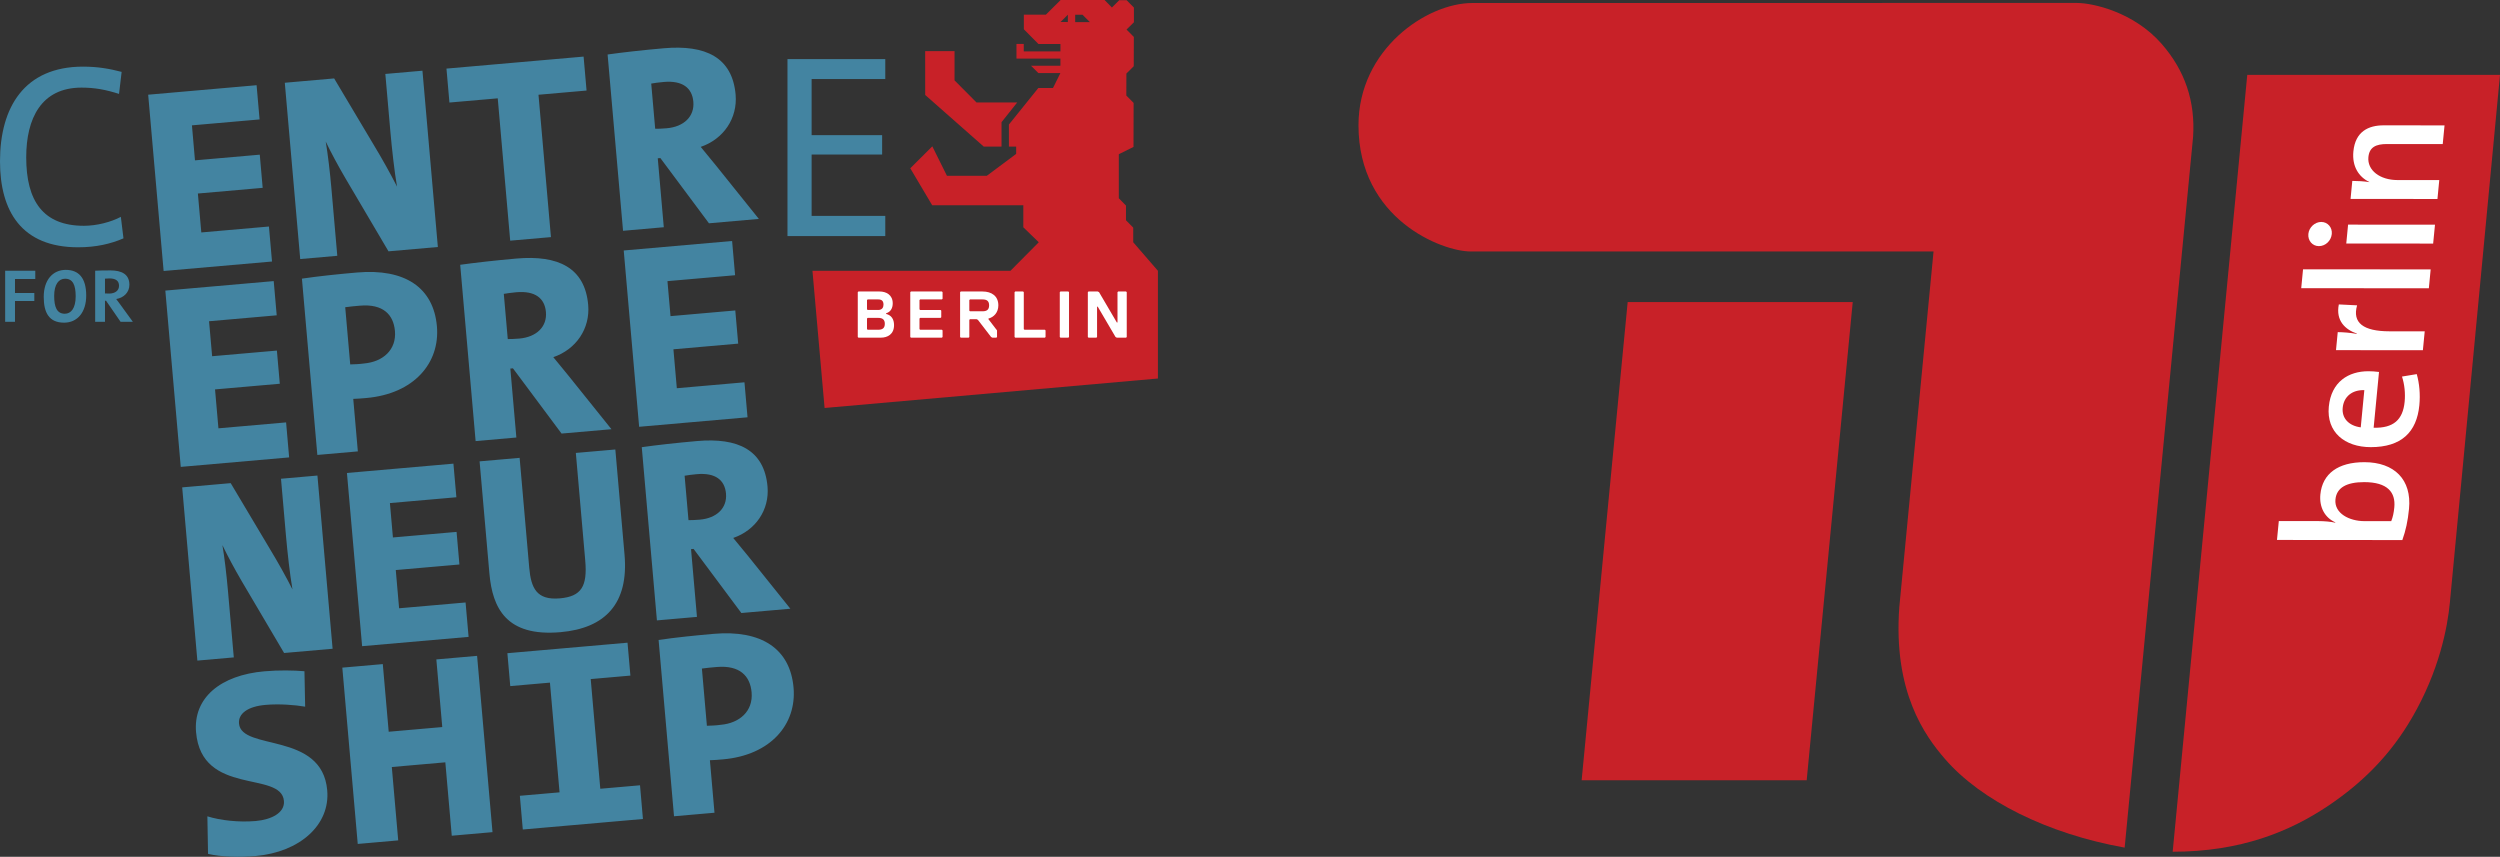 <?xml version="1.0" encoding="UTF-8" standalone="no"?>
<!-- Created with Inkscape (http://www.inkscape.org/) -->

<svg
   xmlns:dc="http://purl.org/dc/elements/1.1/"
   xmlns:cc="http://creativecommons.org/ns#"
   xmlns:rdf="http://www.w3.org/1999/02/22-rdf-syntax-ns#"
   xmlns:svg="http://www.w3.org/2000/svg"
   xmlns="http://www.w3.org/2000/svg"
   xmlns:sodipodi="http://sodipodi.sourceforge.net/DTD/sodipodi-0.dtd"
   xmlns:inkscape="http://www.inkscape.org/namespaces/inkscape"
   id="svg3004"
   version="1.1"
   inkscape:version="0.48.4 r9939"
   width="941.125"
   height="322.538"
   xml:space="preserve"
   sodipodi:docname="CfE_und_TU_Berlin_Logo_4c.eps"><rect width="100%" height="100%" fill="#333333" stroke="none"/><defs
     id="defs3008" /><sodipodi:namedview
     pagecolor="#ffffff"
     bordercolor="#666666"
     borderopacity="1"
     objecttolerance="10"
     gridtolerance="10"
     guidetolerance="10"
     inkscape:pageopacity="0"
     inkscape:pageshadow="2"
     inkscape:window-width="1301"
     inkscape:window-height="744"
     id="namedview3006"
     showgrid="false"
     inkscape:zoom="1.2410679"
     inkscape:cx="470.83198"
     inkscape:cy="161.56089"
     inkscape:window-x="65"
     inkscape:window-y="24"
     inkscape:window-maximized="1"
     inkscape:current-layer="g3014" /><g
     id="g3012"
     inkscape:groupmode="layer"
     inkscape:label="ink_ext_XXXXXX"
     transform="matrix(1.25,0,0,-1.25,0,322.538)"><g
       id="g3014"
       transform="scale(0.1,0.1)"><path
         d="m 3016.16,2138.89 0,73.36 47.28,59.48 -122.61,0 -66.17,66.54 0.05,88.03 -88.46,0 0.09,-132.01 176.21,-155.4 53.61,0"
         style="fill:#c82128;fill-opacity:1;fill-rule:nonzero;stroke:none"
         id="path3016" /><path
         d="m 3215.99,2536.03 -0.07,-22.08 -22.12,0.04 22.19,22.04 0,0 z m 22.02,-0.08 22.13,0 22.03,-22.2 -44.16,0 0.06,22.2 -0.06,0 z m 174.83,-685.31 0,44.11 -21.87,22.21 0,44.25 -21.54,22.08 0,132.59 44.23,21.96 0.34,132.55 -21.98,22.15 0.23,66.34 22.1,21.95 0.33,88.24 -22.02,22.25 22.23,21.98 0,44.23 -22,22.19 -22.09,0.09 -22.13,-22.16 -22.15,22.64 -132.39,0 -44.3,-44.14 -66.4,0 0,-44.02 44.04,-44.4 66.16,0 -0.05,-22.14 -110.49,0 0.06,22.44 -21.94,0 0,-44.23 132.36,0 -0.04,-21.48 -88.44,0 22.04,-22.11 66.27,0 -22.26,-45.02 -44.11,0.16 -88.63,-110.12 0,-66.34 21.86,0 0,-22.07 -88.56,-66.05 -119.88,0 -44.08,88.82 -66.4,-66.05 66.04,-111.39 274.43,0 0,-66.33 46.48,-45.12 -85.28,-85.93 -596.26,0 36.55,-413.14 1003.83,88.77 0,324.37 -74.29,85.87 0,0"
         style="fill:#c82128;fill-opacity:1;fill-rule:nonzero;stroke:none"
         id="path3018" /><path
         d="m 2263.54,495.16 c 4.95,-56.609 -36.24,-92.699 -92.9,-97.68 -14.04,-2.058 -30.64,-2.648 -41.76,-2.871 l -15.04,172.282 c 12.51,1.879 30.57,3.468 43.98,4.621 69.96,6.129 101.37,-26.762 105.72,-76.352 l 0,0 z m 126.35,14.238 c -10.22,117.211 -96.85,174.614 -240.8,162 -54.29,-4.738 -113.99,-10.75 -165.65,-18.429 l 46.45,-530.91 121.87,10.64 -13.81,158.082 c 13.41,0.41 25.27,1.399 39.41,2.649 143.96,12.652 222.17,105.84 212.53,215.968 l 0,0 z m -733.68,15.102 28.94,-330.41 -119.52,-10.379 8.83,-101.539 361.81,31.637 -8.8,101.511 -119.63,-10.441 -28.84,330.332 119.51,10.48 -8.66,99.071 -361.82,-31.641 8.66,-99.082 119.52,10.461 0,0 z M 1483.23,74.211 1436.8,605.121 l -122.71,-10.73 17.83,-203.7 -161.3,-14.109 -17.81,203.719 -121.89,-10.672 46.44,-530.949 121.88,10.719 -19.29,220.954 161.2,14.128 19.37,-221.039 122.71,10.77 0,0 z M 985.469,200.281 c -15.61,177.739 -258.399,117.66 -265.684,201.02 -2.613,29.937 26.41,51.5 79.879,56.148 41.684,3.699 88.856,-0.14 119.352,-5.379 l -2.129,106.762 c -31.965,2.789 -78.074,3.539 -120.504,-0.23 C 664.211,547.082 581.391,478.801 590.469,374.988 607.465,181.5 847.074,260.289 855.078,168.238 858.262,132.02 816.422,111.762 770.063,107.73 719.707,103.34 663.711,109.469 624.551,121.879 L 626.516,8.762 C 666.156,-0.48 720.934,-1.961 768.918,2.219 902.66,13.91 994.625,95.66 985.469,200.281 l 0,0"
         style="fill:#4384a1;fill-opacity:1;fill-rule:nonzero;stroke:none"
         id="path3020" /><path
         d="m 2186.43,1093.79 c 3.84,-44.01 -28.61,-74.11 -78.82,-78.47 -12.32,-1.11 -27.87,-1.67 -34.15,-1.47 l -11.69,133.73 c 6.95,1.34 24.6,3.69 36.95,4.74 55.66,4.89 84.04,-17.58 87.71,-58.53 l 0,0 z m 193.83,-346.688 -126.72,157.949 c -14.88,18.148 -29.67,36.281 -45.37,55.16 67.28,23.051 109.46,84.379 103.32,154.679 -9.73,110.51 -89.24,147.96 -212.13,137.17 -63.43,-5.56 -122.79,-12.27 -166.61,-18.47 l 45.63,-521.641 120.58,10.539 -17.84,204.051 7.7,0.652 143.81,-193 147.63,12.911 0,0 z m -499.41,162.679 -27.7,316.849 -118.96,-10.37 28.31,-323.819 c 6.87,-78.062 -11.55,-108.461 -76.46,-114.152 -70.3,-6.168 -86.81,31.34 -92.21,92.41 l -28.93,330.761 -120.58,-10.59 29.59,-337.698 c 9.16,-104.34 50.93,-191 214.01,-176.711 135.23,11.789 205.78,86.508 192.93,233.32 l 0,0 z m -469.64,-247.461 -9.08,103.571 -200.19,-17.469 -10.06,115.137 191.69,16.722 -8.57,98.168 -191.7,-16.75 -9.07,103.571 200.19,17.5 -8.91,101.2 -320.69,-28.05 45.7,-521.639 320.69,28.039 0,0 z M 1001.66,626.531 955.961,1148.16 846.25,1138.52 861.211,966.988 C 865.547,917.551 873.066,849.66 880.824,805.141 861.133,843.98 837.094,887 811.594,929.16 l -116.824,196.12 -146.079,-12.77 45.7,-521.619 109.703,9.589 -17.414,198.622 c -4.336,49.457 -10.387,101.109 -16.84,139.457 16.191,-33.61 35.723,-70.059 58.613,-109.309 l 127.129,-215.469 146.078,12.75 0,0"
         style="fill:#4384a1;fill-opacity:1;fill-rule:nonzero;stroke:none"
         id="path3022" /><path
         d="m 2251.25,1323.59 -9.22,105.37 -203.72,-17.83 -10.23,117.23 195.06,17.09 -8.75,99.89 -195.05,-17.09 -9.25,105.38 203.71,17.83 -8.99,103.08 -326.4,-28.57 46.43,-530.96 326.41,28.58 0,0 z m -607.14,317.02 c 3.92,-44.81 -29.03,-75.46 -80.2,-79.95 -12.59,-1.07 -28.37,-1.68 -34.74,-1.48 l -11.93,136.12 c 7.03,1.38 25.01,3.75 37.68,4.89 56.57,4.91 85.52,-17.9 89.19,-59.58 l 0,0 z m 197.34,-352.92 -129,160.72 c -15.12,18.53 -30.16,37.04 -46.1,56.25 68.42,23.37 111.33,85.84 105.04,157.37 -9.8,112.47 -90.82,150.56 -215.9,139.66 -64.49,-5.68 -124.91,-12.56 -169.54,-18.8 l 46.43,-530.95 122.71,10.74 -18.15,207.64 7.85,0.74 146.41,-196.47 150.25,13.1 0,0 z m -652.02,295.69 c 4.91,-56.65 -36.3,-92.71 -92.95,-97.69 -14.06,-2.04 -30.65,-2.69 -41.76,-2.85 l -15.06,172.23 c 12.51,1.89 30.57,3.52 43.99,4.66 69.98,6.13 101.44,-26.81 105.78,-76.35 l 0,0 z m 126.38,14.22 c -10.3,117.23 -96.95,174.62 -240.91,162.03 -54.28,-4.74 -113.955,-10.79 -165.627,-18.48 l 46.434,-530.94 121.973,10.7 -13.82,158.11 c 13.41,0.4 25.19,1.38 39.33,2.65 143.95,12.63 222.26,105.82 212.62,215.93 l 0,0 z m -445.029,-394.8 -9.164,105.42 -203.785,-17.83 -10.219,117.19 195.039,17.05 -8.75,99.89 -195.047,-17 -9.238,105.37 203.723,17.82 -8.992,103.05 -326.422,-28.58 46.433,-530.95 326.422,28.57 0,0"
         style="fill:#4384a1;fill-opacity:1;fill-rule:nonzero;stroke:none"
         id="path3024" /><path
         d="m 2088.08,2273.86 c 3.92,-44.8 -29.1,-75.45 -80.27,-79.86 -12.59,-1.15 -28.38,-1.73 -34.67,-1.47 l -11.92,136.07 c 6.94,1.42 25.01,3.79 37.59,4.85 56.65,4.99 85.6,-17.86 89.27,-59.59 l 0,0 z M 2285.35,1921 2156.36,2081.71 c -15.07,18.48 -30.17,37.03 -46.12,56.24 68.51,23.38 111.34,85.79 105.13,157.41 -9.89,112.48 -90.83,150.57 -215.9,139.62 -64.49,-5.63 -124.9,-12.5 -169.63,-18.8 l 46.52,-530.95 122.7,10.75 -18.15,207.64 7.85,0.65 146.33,-196.43 150.26,13.16 0,0 z m -518.85,386.62 -8.93,102.23 -412.99,-36.13 8.92,-102.22 145.51,12.66 37.52,-428.64 122.7,10.7 -37.52,428.73 144.79,12.67 0,0 z m -447.83,-471.15 -46.43,530.91 -111.76,-9.77 15.29,-174.61 c 4.43,-50.36 12.02,-119.43 19.95,-164.72 -20.11,39.49 -44.55,83.29 -70.47,126.22 l -118.93,199.63 -148.621,-13.04 46.434,-530.91 111.667,9.75 -17.659,202.18 c -4.418,50.32 -10.629,102.87 -17.168,141.95 16.433,-34.26 36.377,-71.33 59.677,-111.26 l 129.33,-219.37 148.69,13.04 0,0 z m -499.482,-43.74 -9.239,105.38 -203.703,-17.82 -10.305,117.22 195.133,17.09 -8.746,99.9 -195.14,-17.09 -9.145,105.41 203.711,17.82 -8.996,103.05 -326.492,-28.57 46.511,-530.91 326.411,28.52 0,0"
         style="fill:#4384a1;fill-opacity:1;fill-rule:nonzero;stroke:none"
         id="path3026" /><path
         d="m 371.863,1862.46 -7.922,64.75 c -30.003,-15.82 -72.593,-26.89 -111.347,-26.89 -123.102,0 -173.621,75.04 -173.621,206.08 0,116.86 44.957,210.05 166.515,210.05 40.309,0 73.496,-6.29 112.985,-18.97 l 7.843,66.34 c -36.3,9.49 -71.863,15.82 -116.089,15.82 C 73.406,2379.64 0,2257.26 0,2094.54 c 0,-150 64.75,-258.97 235.273,-258.97 54.438,0 97.934,10.3 136.59,26.89 l 0,0"
         style="fill:#4384a1;fill-opacity:1;fill-rule:nonzero;stroke:none"
         id="path3028" /><path
         d="m 2666.13,1869.33 0,60.79 -221.86,0 0,184.78 212.37,0 0,58.37 -212.37,0 0,169.01 221.86,0 0,60 -294.54,0 0,-532.95 294.54,0 0,0"
         style="fill:#4384a1;fill-opacity:1;fill-rule:nonzero;stroke:none"
         id="path3030" /><path
         d="m 358.473,1719.64 c 0,-14.38 -11.856,-23.44 -29.688,-23.44 -4.574,0 -10.543,0.24 -12.586,0.4 l 0,44.55 c 3.031,0.4 9.156,0.66 13.485,0.66 18.972,0 28.789,-7.28 28.789,-22.17 l 0,0 z m 41.683,-108.55 -37.605,51.75 c -3.84,5.23 -8.176,11.2 -12.59,16.93 22.644,3.59 39.727,20.05 39.727,42.86 0,31.43 -22.801,43.3 -56.817,43.3 -17.984,0 -34.164,-0.22 -46.266,-0.9 l 0,-153.94 29.594,0 0,63.6 3.196,0 43.808,-63.6 36.953,0 0,0 z m -172.242,76.85 c 0,-36.96 -14.547,-52.49 -32.781,-52.49 -24.445,0 -31.965,21.25 -31.965,53.88 0,34.65 13.656,51.58 32.863,51.58 23.215,0 31.883,-18.71 31.883,-52.97 l 0,0 z m 31.719,2.28 c 0,52.73 -22.32,77.33 -61.559,77.33 -39.242,0 -66.379,-30.56 -66.379,-81.41 0,-47.7 16.192,-77.58 61.301,-77.58 39.746,0 66.637,30.82 66.637,81.66 l 0,0 z m -153.36,49.79 0,25.02 -90.746,0 0,-153.94 29.605,0 0,62.7 58.203,0 0,24.19 -58.203,0 0,42.03 61.14,0 0,0"
         style="fill:#4384a1;fill-opacity:1;fill-rule:nonzero;stroke:none"
         id="path3032" /><path
         d="m 2644.83,1622.99 -31.77,0 -2,-2.01 0,-31.75 2,-2.01 31.77,0 c 13.9,0 19.87,5.98 19.87,17.86 0,11.94 -5.97,17.91 -19.87,17.91 l 0,0 z m 0,55.58 -31.77,0 -2,-1.96 0,-27.79 2,-2.01 31.77,0 c 11.93,0 15.89,7.93 15.89,15.91 0,9.93 -3.96,15.85 -15.89,15.85 l 0,0 z m 7.97,-115.18 -67.57,0 -1.96,2 0,135.05 1.96,2.01 63.56,0 c 19.87,0 39.75,-9.93 39.75,-35.76 0,-13.9 -5.99,-25.85 -19.88,-29.81 l 0,-2 c 15.89,-3.97 23.84,-15.86 23.84,-33.77 0,-27.78 -19.87,-37.72 -39.7,-37.72 l 0,0"
         style="fill:#ffffff;fill-opacity:1;fill-rule:nonzero;stroke:none"
         id="path3034" /><path
         d="m 2836.64,1563.39 -93.33,0 -1.97,2 0,135.05 1.97,2.01 93.33,0 2.01,-2.01 0,-19.87 -2.01,-2 -65.51,0 -2,-1.96 0,-27.79 2,-2.01 61.56,0 1.99,-2 0,-19.87 -1.99,-1.95 -61.56,0 -2,-2.01 0,-31.75 2,-2.01 65.51,0 2.01,-1.95 0,-19.88 -2.01,-2 0,0"
         style="fill:#ffffff;fill-opacity:1;fill-rule:nonzero;stroke:none"
         id="path3036" /><path
         d="m 2958.95,1678.57 -37.72,0 -2.03,-1.96 0,-31.8 2.03,-1.96 37.72,0 c 11.88,0 19.86,3.96 19.86,17.86 0,13.9 -7.98,17.86 -19.86,17.86 l 0,0 z m 17.86,-57.59 0,-1.96 25.83,-33.75 0,-19.88 -2.01,-2 -11.9,0 -3.96,2 -39.72,51.63 -3.98,2 -19.84,0 -2.03,-2 0,-51.63 -1.98,-2 -23.83,0 -1.97,2 0,135.05 1.97,2.01 65.56,0 c 27.79,0 47.66,-13.94 47.66,-41.74 0,-21.82 -13.89,-35.77 -29.8,-39.73 l 0,0"
         style="fill:#ffffff;fill-opacity:1;fill-rule:nonzero;stroke:none"
         id="path3038" /><path
         d="m 3146.8,1563.39 -89.38,0 -1.97,2 0,135.05 1.97,2.01 23.83,0 1.99,-2.01 0,-111.21 2,-2.01 61.56,0 1.99,-1.95 0,-19.88 -1.99,-2 0,0"
         style="fill:#ffffff;fill-opacity:1;fill-rule:nonzero;stroke:none"
         id="path3040" /><path
         d="m 3217.42,1563.39 -23.84,0 -1.94,2 0,135.05 1.94,2.01 23.84,0 2.01,-2.01 0,-135.05 -2.01,-2 0,0"
         style="fill:#ffffff;fill-opacity:1;fill-rule:nonzero;stroke:none"
         id="path3042" /><path
         d="m 3278.08,1702.45 27.84,0 3.98,-2.01 53.6,-91.35 1.97,0 0,91.35 2.01,2.01 23.83,0 1.99,-2.01 0,-135.05 -1.99,-2 -27.81,0 -3.97,2 -53.61,91.36 -2.01,0 0,-91.36 -2,-2 -23.83,0 -1.95,2 0,135.05 1.95,2.01 0,0"
         style="fill:#ffffff;fill-opacity:1;fill-rule:nonzero;stroke:none"
         id="path3044" /><path
         d="m 6253.47,1574.41 29.523,0 0,29.52 -29.523,0 0,-29.52 z"
         style="fill:#ffffff;fill-opacity:1;fill-rule:nonzero;stroke:none"
         id="path3046" /><path
         d="m 6543.23,15.219 c 205.31,0 352.86,60.953 467.43,137.711 106.84,71.59 189.65,156.3 253.18,265.582 82.11,141.25 107.41,272.527 114.33,348.687 0.05,0.633 150.86,1587.601 150.86,1587.601 l -761.17,0.05 c 0,0 -224.88,-2339.631 -224.63,-2339.631"
         style="fill:#c82128;fill-opacity:1;fill-rule:nonzero;stroke:none"
         id="path3048" /><path
         d="M 5823.06,1822.96 5720,752.5 c -18.96,-256.168 77.09,-387.789 136.86,-457.148 109.16,-126.641 309.9,-226.211 541.74,-267.743 6.41,68.082 206.11,2140.151 206.11,2140.531 6.93,106.36 -24.04,199.38 -95.01,280.43 -82.75,94.53 -205.2,122.86 -255.79,122.86 l -1819.96,-0.2 c -136.9,0 -342.74,-138.94 -342.74,-368.09 0,-283.15 251.6,-380.21 338.17,-380.21 44.19,0 1393.68,0.03 1393.68,0.03"
         style="fill:#c82128;fill-opacity:1;fill-rule:nonzero;stroke:none"
         id="path3050" /><path
         d="m 4763.27,230.359 677.73,0.032 138.69,1440.249 -677.76,-0.02 c 0,0 -121.12,-1253.741 -138.66,-1440.261 l 0,0"
         style="fill:#c82128;fill-opacity:1;fill-rule:nonzero;stroke:none"
         id="path3052" /><path
         d="m 7033.44,1076.32 c -4.11,-42.53 42.66,-65.42 86.93,-65.47 l 81.04,-0.07 c 4.83,11.69 7.69,24.96 9.29,41.45 4.31,45.19 -20.07,76.03 -90.64,76.11 -52.64,0.02 -83.2,-16.44 -86.62,-52.02 z m 221.57,-28.35 c -3.56,-37.22 -9.94,-65.388 -20.12,-94.099 l -377.55,0.32 5.53,56.889 120.59,-0.1 c 15.26,-0.03 36.18,-1.63 49.53,-4.85 l 0.1,1.08 c -31.32,13.83 -48.83,45.22 -45.07,84.04 6.03,62.71 53.61,97.21 132.55,97.16 90.58,-0.08 142.92,-52.74 134.44,-140.44"
         style="fill:#ffffff;fill-opacity:1;fill-rule:nonzero;stroke:none"
         id="path3054" /><path
         d="m 7055.28,1352.32 c -3.07,-31.87 18.47,-54.23 54.34,-59.07 l 10.8,112.16 c -36.79,1.11 -61.93,-19.59 -65.14,-53.09 z m 109.35,107.82 -16.16,-167.97 c 59.37,-1.66 88.13,23.84 93.34,78.06 2.46,25.49 -0.24,52.1 -7.93,76.03 l 44.42,7.38 c 7.88,-27.63 10.99,-60.6 7.83,-93.55 -7.83,-81.32 -54.3,-126.47 -146.45,-126.39 -78.48,0.08 -133.59,45.3 -126.26,121.83 7.28,75.48 59.77,106.82 119.29,106.77 8.43,0 21.03,-0.58 31.92,-2.16"
         style="fill:#ffffff;fill-opacity:1;fill-rule:nonzero;stroke:none"
         id="path3056" /><path
         d="m 7098.64,1660.76 c -15.06,-52.6 18.82,-78.14 97.25,-78.22 l 106.4,-0.07 -5.52,-56.89 -261.67,0.23 5.22,54.23 c 14.7,-0.03 37.74,-1.63 57.41,-5.38 l 0.11,1.06 c -34.18,11.74 -64.24,38.34 -54.21,87.77 l 55.01,-2.73"
         style="fill:#ffffff;fill-opacity:1;fill-rule:nonzero;stroke:none"
         id="path3058" /><path
         d="m 7314.73,1712.1 -384.36,0.33 5.46,56.86 384.37,-0.33 -5.47,-56.86"
         style="fill:#ffffff;fill-opacity:1;fill-rule:nonzero;stroke:none"
         id="path3060" /><path
         d="m 7327.68,1846.75 -261.67,0.22 5.48,56.86 261.72,-0.22 -5.53,-56.86 z m -305.27,28.96 c -1.92,-20.23 -18.77,-36.66 -38.8,-36.64 -19.47,0 -33.67,16.48 -31.77,36.71 1.91,19.67 19.33,36.11 38.8,36.11 19.46,-0.03 33.67,-16.51 31.77,-36.18"
         style="fill:#ffffff;fill-opacity:1;fill-rule:nonzero;stroke:none"
         id="path3062" /><path
         d="m 7356.54,2146.36 -167.97,0.15 c -32.63,0.02 -53,-9.01 -55.91,-39.3 -3.82,-39.9 34.93,-69.13 87.63,-69.18 l 125.81,-0.1 -5.47,-56.89 -261.67,0.23 5.22,54.23 c 14.2,-0.03 36.74,-1.11 51.2,-3.77 l 0.04,0.53 c -32.22,15.43 -52.29,47.35 -47.97,92.01 5.77,60.05 45.47,78.62 91.29,78.57 l 183.22,-0.15 -5.42,-56.33"
         style="fill:#ffffff;fill-opacity:1;fill-rule:nonzero;stroke:none"
         id="path3064" /></g></g></svg>